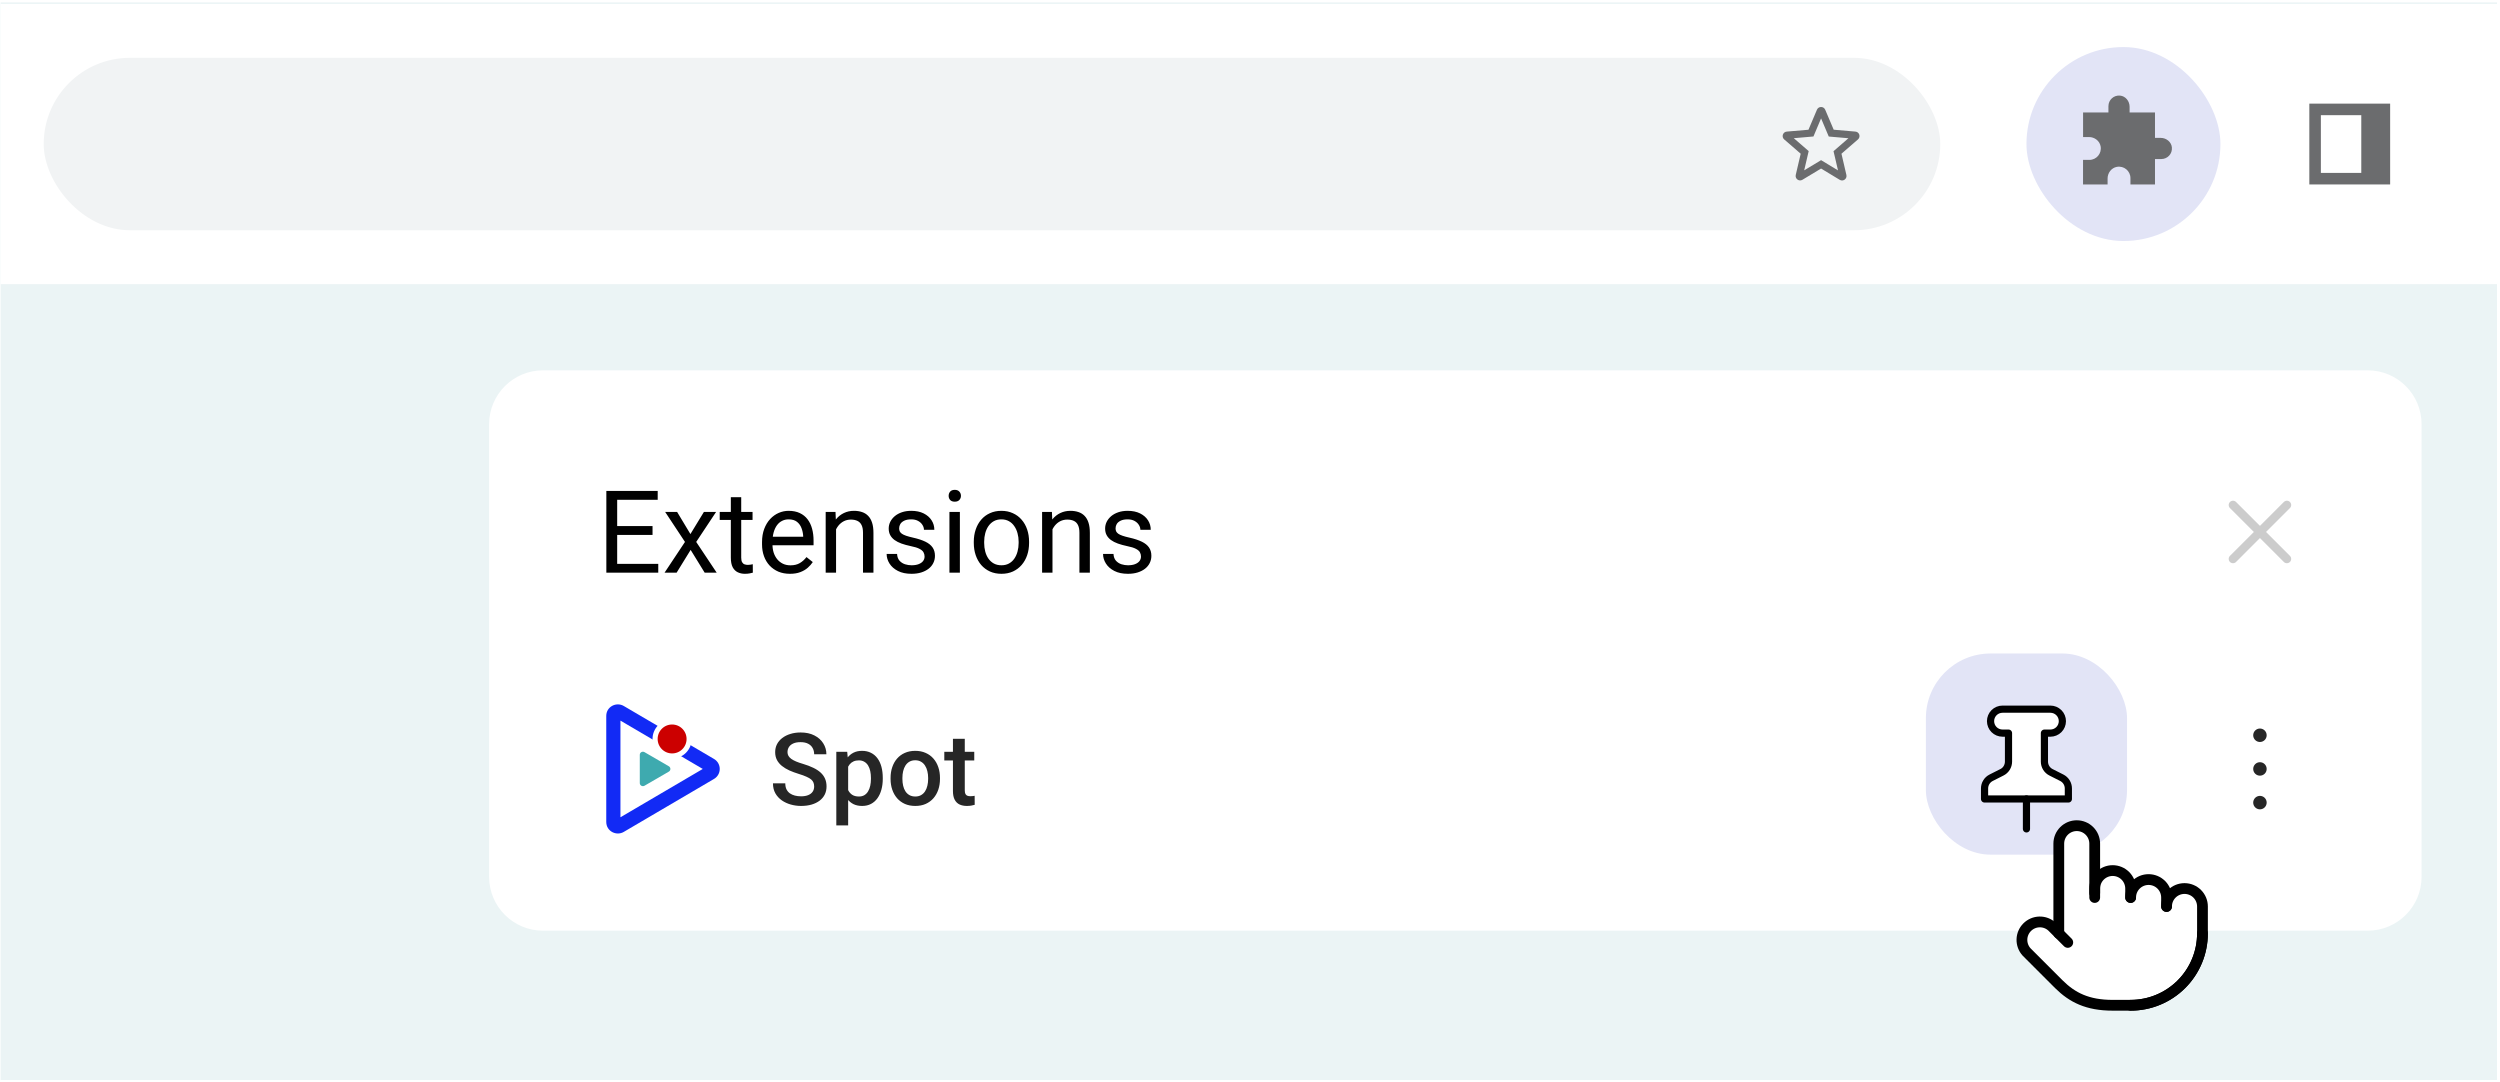 <svg width="522" height="226" viewBox="0 0 522 226" fill="none" xmlns="http://www.w3.org/2000/svg">
<g clip-path="url(#clip0_595_6993)">
<rect width="521.25" height="225" transform="translate(0.125 0.5)" fill="#EBF4F5"/>
<path d="M102.125 88.575C102.125 82.362 107.162 77.325 113.375 77.325H494.375C500.588 77.325 505.625 82.362 505.625 88.575V183.075C505.625 189.289 500.588 194.325 494.375 194.325H113.375C107.162 194.325 102.125 189.289 102.125 183.075V88.575Z" fill="white"/>
<path d="M137.445 117.736V119.575H128.41V117.736H137.445ZM128.867 102.513V119.575H126.605V102.513H128.867ZM136.25 109.849V111.689H128.41V109.849H136.25ZM137.328 102.513V104.365H128.41V102.513H137.328ZM141.383 106.896L144.16 111.513L146.973 106.896H149.516L145.367 113.154L149.645 119.575H147.137L144.207 114.818L141.277 119.575H138.758L143.023 113.154L138.887 106.896H141.383ZM157.133 106.896V108.56H150.277V106.896H157.133ZM152.598 103.814H154.766V116.435C154.766 116.865 154.832 117.189 154.965 117.407C155.098 117.626 155.27 117.771 155.48 117.841C155.691 117.911 155.918 117.947 156.16 117.947C156.34 117.947 156.527 117.931 156.723 117.9C156.926 117.861 157.078 117.829 157.18 117.806L157.191 119.575C157.02 119.63 156.793 119.681 156.512 119.728C156.238 119.782 155.906 119.81 155.516 119.81C154.984 119.81 154.496 119.704 154.051 119.493C153.605 119.282 153.25 118.931 152.984 118.439C152.727 117.939 152.598 117.267 152.598 116.423V103.814ZM164.938 119.81C164.055 119.81 163.254 119.661 162.535 119.365C161.824 119.06 161.211 118.634 160.695 118.087C160.188 117.54 159.797 116.892 159.523 116.142C159.25 115.392 159.113 114.572 159.113 113.681V113.189C159.113 112.157 159.266 111.24 159.57 110.435C159.875 109.622 160.289 108.935 160.812 108.372C161.336 107.81 161.93 107.384 162.594 107.095C163.258 106.806 163.945 106.661 164.656 106.661C165.562 106.661 166.344 106.818 167 107.13C167.664 107.443 168.207 107.88 168.629 108.443C169.051 108.997 169.363 109.654 169.566 110.411C169.77 111.161 169.871 111.982 169.871 112.872V113.845H160.402V112.075H167.703V111.911C167.672 111.349 167.555 110.802 167.352 110.271C167.156 109.74 166.844 109.302 166.414 108.958C165.984 108.615 165.398 108.443 164.656 108.443C164.164 108.443 163.711 108.548 163.297 108.759C162.883 108.962 162.527 109.267 162.23 109.673C161.934 110.079 161.703 110.575 161.539 111.161C161.375 111.747 161.293 112.423 161.293 113.189V113.681C161.293 114.282 161.375 114.849 161.539 115.38C161.711 115.904 161.957 116.365 162.277 116.763C162.605 117.161 163 117.474 163.461 117.7C163.93 117.927 164.461 118.04 165.055 118.04C165.82 118.04 166.469 117.884 167 117.572C167.531 117.259 167.996 116.841 168.395 116.318L169.707 117.361C169.434 117.775 169.086 118.169 168.664 118.544C168.242 118.919 167.723 119.224 167.105 119.458C166.496 119.693 165.773 119.81 164.938 119.81ZM174.57 109.603V119.575H172.402V106.896H174.453L174.57 109.603ZM174.055 112.755L173.152 112.72C173.16 111.853 173.289 111.052 173.539 110.318C173.789 109.575 174.141 108.931 174.594 108.384C175.047 107.837 175.586 107.415 176.211 107.118C176.844 106.814 177.543 106.661 178.309 106.661C178.934 106.661 179.496 106.747 179.996 106.919C180.496 107.083 180.922 107.349 181.273 107.716C181.633 108.083 181.906 108.56 182.094 109.146C182.281 109.724 182.375 110.431 182.375 111.267V119.575H180.195V111.243C180.195 110.579 180.098 110.048 179.902 109.65C179.707 109.243 179.422 108.95 179.047 108.771C178.672 108.583 178.211 108.49 177.664 108.49C177.125 108.49 176.633 108.603 176.188 108.829C175.75 109.056 175.371 109.368 175.051 109.767C174.738 110.165 174.492 110.622 174.312 111.138C174.141 111.646 174.055 112.185 174.055 112.755ZM193.051 116.212C193.051 115.9 192.98 115.611 192.84 115.345C192.707 115.072 192.43 114.825 192.008 114.607C191.594 114.38 190.969 114.185 190.133 114.021C189.43 113.872 188.793 113.697 188.223 113.493C187.66 113.29 187.18 113.044 186.781 112.755C186.391 112.466 186.09 112.126 185.879 111.736C185.668 111.345 185.562 110.888 185.562 110.365C185.562 109.865 185.672 109.392 185.891 108.947C186.117 108.501 186.434 108.107 186.84 107.763C187.254 107.419 187.75 107.15 188.328 106.954C188.906 106.759 189.551 106.661 190.262 106.661C191.277 106.661 192.145 106.841 192.863 107.2C193.582 107.56 194.133 108.04 194.516 108.642C194.898 109.236 195.09 109.896 195.09 110.622H192.922C192.922 110.271 192.816 109.931 192.605 109.603C192.402 109.267 192.102 108.99 191.703 108.771C191.312 108.552 190.832 108.443 190.262 108.443C189.66 108.443 189.172 108.536 188.797 108.724C188.43 108.904 188.16 109.134 187.988 109.415C187.824 109.697 187.742 109.993 187.742 110.306C187.742 110.54 187.781 110.751 187.859 110.939C187.945 111.118 188.094 111.286 188.305 111.443C188.516 111.591 188.812 111.732 189.195 111.865C189.578 111.997 190.066 112.13 190.66 112.263C191.699 112.497 192.555 112.779 193.227 113.107C193.898 113.435 194.398 113.837 194.727 114.314C195.055 114.79 195.219 115.368 195.219 116.048C195.219 116.603 195.102 117.111 194.867 117.572C194.641 118.032 194.309 118.431 193.871 118.767C193.441 119.095 192.926 119.353 192.324 119.54C191.73 119.72 191.062 119.81 190.32 119.81C189.203 119.81 188.258 119.611 187.484 119.212C186.711 118.814 186.125 118.298 185.727 117.665C185.328 117.032 185.129 116.365 185.129 115.661H187.309C187.34 116.255 187.512 116.728 187.824 117.079C188.137 117.423 188.52 117.669 188.973 117.818C189.426 117.958 189.875 118.029 190.32 118.029C190.914 118.029 191.41 117.95 191.809 117.794C192.215 117.638 192.523 117.423 192.734 117.15C192.945 116.876 193.051 116.564 193.051 116.212ZM200.422 106.896V119.575H198.242V106.896H200.422ZM198.078 103.532C198.078 103.181 198.184 102.884 198.395 102.642C198.613 102.4 198.934 102.279 199.355 102.279C199.77 102.279 200.086 102.4 200.305 102.642C200.531 102.884 200.645 103.181 200.645 103.532C200.645 103.868 200.531 104.157 200.305 104.4C200.086 104.634 199.77 104.751 199.355 104.751C198.934 104.751 198.613 104.634 198.395 104.4C198.184 104.157 198.078 103.868 198.078 103.532ZM203.328 113.376V113.107C203.328 112.193 203.461 111.345 203.727 110.564C203.992 109.775 204.375 109.091 204.875 108.513C205.375 107.927 205.98 107.474 206.691 107.154C207.402 106.825 208.199 106.661 209.082 106.661C209.973 106.661 210.773 106.825 211.484 107.154C212.203 107.474 212.812 107.927 213.312 108.513C213.82 109.091 214.207 109.775 214.473 110.564C214.738 111.345 214.871 112.193 214.871 113.107V113.376C214.871 114.29 214.738 115.138 214.473 115.919C214.207 116.7 213.82 117.384 213.312 117.97C212.812 118.548 212.207 119.001 211.496 119.329C210.793 119.65 209.996 119.81 209.105 119.81C208.215 119.81 207.414 119.65 206.703 119.329C205.992 119.001 205.383 118.548 204.875 117.97C204.375 117.384 203.992 116.7 203.727 115.919C203.461 115.138 203.328 114.29 203.328 113.376ZM205.496 113.107V113.376C205.496 114.009 205.57 114.607 205.719 115.169C205.867 115.724 206.09 116.216 206.387 116.646C206.691 117.075 207.07 117.415 207.523 117.665C207.977 117.907 208.504 118.029 209.105 118.029C209.699 118.029 210.219 117.907 210.664 117.665C211.117 117.415 211.492 117.075 211.789 116.646C212.086 116.216 212.309 115.724 212.457 115.169C212.613 114.607 212.691 114.009 212.691 113.376V113.107C212.691 112.482 212.613 111.892 212.457 111.337C212.309 110.775 212.082 110.279 211.777 109.849C211.48 109.411 211.105 109.068 210.652 108.818C210.207 108.568 209.684 108.443 209.082 108.443C208.488 108.443 207.965 108.568 207.512 108.818C207.066 109.068 206.691 109.411 206.387 109.849C206.09 110.279 205.867 110.775 205.719 111.337C205.57 111.892 205.496 112.482 205.496 113.107ZM219.758 109.603V119.575H217.59V106.896H219.641L219.758 109.603ZM219.242 112.755L218.34 112.72C218.348 111.853 218.477 111.052 218.727 110.318C218.977 109.575 219.328 108.931 219.781 108.384C220.234 107.837 220.773 107.415 221.398 107.118C222.031 106.814 222.73 106.661 223.496 106.661C224.121 106.661 224.684 106.747 225.184 106.919C225.684 107.083 226.109 107.349 226.461 107.716C226.82 108.083 227.094 108.56 227.281 109.146C227.469 109.724 227.562 110.431 227.562 111.267V119.575H225.383V111.243C225.383 110.579 225.285 110.048 225.09 109.65C224.895 109.243 224.609 108.95 224.234 108.771C223.859 108.583 223.398 108.49 222.852 108.49C222.312 108.49 221.82 108.603 221.375 108.829C220.938 109.056 220.559 109.368 220.238 109.767C219.926 110.165 219.68 110.622 219.5 111.138C219.328 111.646 219.242 112.185 219.242 112.755ZM238.238 116.212C238.238 115.9 238.168 115.611 238.027 115.345C237.895 115.072 237.617 114.825 237.195 114.607C236.781 114.38 236.156 114.185 235.32 114.021C234.617 113.872 233.98 113.697 233.41 113.493C232.848 113.29 232.367 113.044 231.969 112.755C231.578 112.466 231.277 112.126 231.066 111.736C230.855 111.345 230.75 110.888 230.75 110.365C230.75 109.865 230.859 109.392 231.078 108.947C231.305 108.501 231.621 108.107 232.027 107.763C232.441 107.419 232.938 107.15 233.516 106.954C234.094 106.759 234.738 106.661 235.449 106.661C236.465 106.661 237.332 106.841 238.051 107.2C238.77 107.56 239.32 108.04 239.703 108.642C240.086 109.236 240.277 109.896 240.277 110.622H238.109C238.109 110.271 238.004 109.931 237.793 109.603C237.59 109.267 237.289 108.99 236.891 108.771C236.5 108.552 236.02 108.443 235.449 108.443C234.848 108.443 234.359 108.536 233.984 108.724C233.617 108.904 233.348 109.134 233.176 109.415C233.012 109.697 232.93 109.993 232.93 110.306C232.93 110.54 232.969 110.751 233.047 110.939C233.133 111.118 233.281 111.286 233.492 111.443C233.703 111.591 234 111.732 234.383 111.865C234.766 111.997 235.254 112.13 235.848 112.263C236.887 112.497 237.742 112.779 238.414 113.107C239.086 113.435 239.586 113.837 239.914 114.314C240.242 114.79 240.406 115.368 240.406 116.048C240.406 116.603 240.289 117.111 240.055 117.572C239.828 118.032 239.496 118.431 239.059 118.767C238.629 119.095 238.113 119.353 237.512 119.54C236.918 119.72 236.25 119.81 235.508 119.81C234.391 119.81 233.445 119.611 232.672 119.212C231.898 118.814 231.312 118.298 230.914 117.665C230.516 117.032 230.316 116.365 230.316 115.661H232.496C232.527 116.255 232.699 116.728 233.012 117.079C233.324 117.423 233.707 117.669 234.16 117.818C234.613 117.958 235.062 118.029 235.508 118.029C236.102 118.029 236.598 117.95 236.996 117.794C237.402 117.638 237.711 117.423 237.922 117.15C238.133 116.876 238.238 116.564 238.238 116.212Z" fill="black"/>
<g opacity="0.2">
<path d="M477.5 105.45L466.25 116.7" stroke="black" stroke-width="1.8" stroke-linecap="round" stroke-linejoin="round"/>
<path d="M466.25 105.45L477.5 116.7" stroke="black" stroke-width="1.8" stroke-linecap="round" stroke-linejoin="round"/>
</g>
<path d="M128.352 172.564V149.254L148.678 160.816L128.352 172.564Z" fill="white"/>
<path d="M146.74 160.555L129.549 150.466V170.644L146.74 160.555ZM149.086 158.47C149.825 158.898 150.281 159.693 150.281 160.555C150.281 161.417 149.825 162.213 149.086 162.641L130.239 173.704C128.699 174.609 126.587 173.575 126.587 171.618V149.492C126.587 147.535 128.699 146.502 130.239 147.407L149.086 158.47Z" fill="#122AF5"/>
<path d="M139.656 159.999C139.855 160.113 139.978 160.325 139.978 160.555C139.978 160.785 139.855 160.997 139.656 161.111L134.573 164.061C134.157 164.303 133.588 164.027 133.588 163.505V157.605C133.588 157.083 134.157 156.807 134.573 157.049L139.656 159.999Z" fill="#3EAAAF"/>
<g filter="url(#filter0_d_595_6993)">
<circle cx="140.336" cy="153.408" r="3.553" fill="#CC0000"/>
<circle cx="140.336" cy="153.408" r="3.553" stroke="white" stroke-width="1.067"/>
</g>
<g clip-path="url(#clip1_595_6993)">
<path d="M169.997 164.23C169.997 163.923 169.949 163.649 169.854 163.41C169.765 163.171 169.604 162.952 169.372 162.754C169.139 162.555 168.811 162.364 168.387 162.179C167.97 161.988 167.437 161.793 166.788 161.595C166.077 161.376 165.42 161.134 164.819 160.867C164.224 160.594 163.705 160.279 163.26 159.924C162.816 159.561 162.471 159.148 162.225 158.683C161.979 158.211 161.855 157.668 161.855 157.052C161.855 156.444 161.982 155.89 162.235 155.391C162.495 154.892 162.86 154.462 163.332 154.099C163.811 153.73 164.375 153.447 165.024 153.248C165.673 153.043 166.391 152.941 167.177 152.941C168.285 152.941 169.238 153.146 170.038 153.556C170.845 153.966 171.463 154.516 171.894 155.207C172.332 155.897 172.55 156.659 172.55 157.493H169.997C169.997 157.001 169.891 156.567 169.679 156.191C169.474 155.808 169.16 155.508 168.736 155.289C168.319 155.07 167.789 154.961 167.146 154.961C166.538 154.961 166.032 155.053 165.629 155.238C165.226 155.422 164.925 155.672 164.727 155.986C164.528 156.301 164.429 156.656 164.429 157.052C164.429 157.333 164.494 157.589 164.624 157.822C164.754 158.047 164.952 158.259 165.219 158.457C165.485 158.649 165.82 158.83 166.224 159.001C166.627 159.172 167.102 159.336 167.649 159.493C168.476 159.739 169.197 160.012 169.813 160.313C170.428 160.607 170.94 160.942 171.351 161.318C171.761 161.694 172.068 162.121 172.273 162.6C172.479 163.072 172.581 163.608 172.581 164.21C172.581 164.839 172.455 165.406 172.202 165.912C171.949 166.411 171.586 166.838 171.115 167.194C170.65 167.542 170.089 167.812 169.433 168.004C168.784 168.188 168.059 168.281 167.259 168.281C166.542 168.281 165.834 168.185 165.137 167.993C164.446 167.802 163.817 167.511 163.25 167.122C162.683 166.725 162.231 166.233 161.896 165.645C161.562 165.051 161.394 164.357 161.394 163.564H163.968C163.968 164.049 164.05 164.463 164.214 164.804C164.385 165.146 164.621 165.427 164.921 165.645C165.222 165.857 165.571 166.014 165.967 166.117C166.371 166.219 166.801 166.271 167.259 166.271C167.861 166.271 168.363 166.185 168.767 166.014C169.177 165.844 169.484 165.604 169.689 165.297C169.895 164.989 169.997 164.634 169.997 164.23ZM177.093 159.114V172.341H174.622V156.981H176.898L177.093 159.114ZM184.322 162.426V162.641C184.322 163.448 184.226 164.196 184.035 164.886C183.85 165.57 183.573 166.168 183.204 166.681C182.842 167.187 182.394 167.58 181.861 167.86C181.328 168.14 180.712 168.281 180.015 168.281C179.325 168.281 178.72 168.154 178.2 167.901C177.688 167.641 177.253 167.276 176.898 166.804C176.542 166.332 176.255 165.779 176.037 165.143C175.825 164.5 175.674 163.796 175.585 163.031V162.2C175.674 161.386 175.825 160.648 176.037 159.985C176.255 159.322 176.542 158.751 176.898 158.273C177.253 157.794 177.688 157.425 178.2 157.165C178.713 156.906 179.311 156.776 179.995 156.776C180.692 156.776 181.311 156.912 181.851 157.186C182.391 157.452 182.845 157.835 183.214 158.334C183.583 158.826 183.86 159.421 184.045 160.118C184.229 160.809 184.322 161.578 184.322 162.426ZM181.851 162.641V162.426C181.851 161.913 181.803 161.438 181.707 161C181.611 160.556 181.461 160.166 181.256 159.831C181.051 159.496 180.788 159.237 180.466 159.052C180.152 158.861 179.772 158.765 179.328 158.765C178.891 158.765 178.515 158.84 178.2 158.99C177.886 159.134 177.623 159.336 177.411 159.595C177.199 159.855 177.035 160.159 176.918 160.508C176.802 160.85 176.72 161.222 176.672 161.626V163.615C176.754 164.107 176.895 164.558 177.093 164.969C177.291 165.379 177.571 165.707 177.934 165.953C178.303 166.192 178.774 166.312 179.349 166.312C179.793 166.312 180.172 166.216 180.487 166.025C180.801 165.833 181.058 165.57 181.256 165.235C181.461 164.893 181.611 164.5 181.707 164.056C181.803 163.612 181.851 163.14 181.851 162.641ZM185.952 162.651V162.415C185.952 161.615 186.068 160.874 186.301 160.19C186.533 159.5 186.868 158.902 187.306 158.396C187.75 157.883 188.29 157.487 188.926 157.206C189.568 156.919 190.293 156.776 191.1 156.776C191.913 156.776 192.638 156.919 193.273 157.206C193.916 157.487 194.459 157.883 194.904 158.396C195.348 158.902 195.687 159.5 195.919 160.19C196.151 160.874 196.268 161.615 196.268 162.415V162.651C196.268 163.451 196.151 164.193 195.919 164.876C195.687 165.56 195.348 166.158 194.904 166.671C194.459 167.177 193.919 167.573 193.284 167.86C192.648 168.14 191.927 168.281 191.12 168.281C190.307 168.281 189.579 168.14 188.936 167.86C188.3 167.573 187.76 167.177 187.316 166.671C186.872 166.158 186.533 165.56 186.301 164.876C186.068 164.193 185.952 163.451 185.952 162.651ZM188.423 162.415V162.651C188.423 163.15 188.475 163.622 188.577 164.066C188.68 164.51 188.84 164.9 189.059 165.235C189.278 165.57 189.558 165.833 189.9 166.025C190.242 166.216 190.648 166.312 191.12 166.312C191.578 166.312 191.975 166.216 192.31 166.025C192.651 165.833 192.932 165.57 193.15 165.235C193.369 164.9 193.53 164.51 193.632 164.066C193.742 163.622 193.796 163.15 193.796 162.651V162.415C193.796 161.923 193.742 161.458 193.632 161.021C193.53 160.576 193.366 160.183 193.14 159.842C192.921 159.5 192.641 159.233 192.299 159.042C191.964 158.844 191.564 158.744 191.1 158.744C190.635 158.744 190.231 158.844 189.89 159.042C189.555 159.233 189.278 159.5 189.059 159.842C188.84 160.183 188.68 160.576 188.577 161.021C188.475 161.458 188.423 161.923 188.423 162.415ZM203.425 156.981V158.785H197.17V156.981H203.425ZM198.975 154.263H201.446V165.01C201.446 165.351 201.494 165.615 201.589 165.799C201.692 165.977 201.832 166.096 202.01 166.158C202.188 166.219 202.396 166.25 202.635 166.25C202.806 166.25 202.97 166.24 203.127 166.219C203.285 166.199 203.411 166.178 203.507 166.158L203.517 168.045C203.312 168.106 203.073 168.161 202.799 168.209C202.533 168.257 202.225 168.281 201.876 168.281C201.309 168.281 200.807 168.181 200.369 167.983C199.932 167.778 199.59 167.447 199.344 166.989C199.098 166.531 198.975 165.922 198.975 165.163V154.263Z" fill="black" fill-opacity="0.85"/>
</g>
<rect x="402.125" y="136.45" width="42" height="42" rx="13.5" fill="#E2E4F6"/>
<path d="M431.654 166.561H414.705L413.959 162.9L416.468 161.747L419.247 159.035V152.526H417.01L415.112 150.763L416.468 147.916H430.028V151.78L427.383 153.204V160.052L431.654 162.9V166.561Z" fill="white"/>
<path d="M423.125 166.825V173.075" stroke="black" stroke-width="1.5" stroke-linecap="round" stroke-linejoin="round"/>
<path d="M414.375 166.825H431.875V164.625C431.875 164.16 431.745 163.705 431.5 163.309C431.255 162.914 430.904 162.595 430.487 162.388L428.263 161.263C427.846 161.056 427.495 160.737 427.25 160.342C427.005 159.946 426.875 159.491 426.875 159.025V153.075H428.125C428.788 153.075 429.424 152.812 429.893 152.343C430.362 151.874 430.625 151.238 430.625 150.575C430.625 149.912 430.362 149.277 429.893 148.808C429.424 148.339 428.788 148.075 428.125 148.075H418.125C417.462 148.075 416.826 148.339 416.357 148.808C415.888 149.277 415.625 149.912 415.625 150.575C415.625 151.238 415.888 151.874 416.357 152.343C416.826 152.812 417.462 153.075 418.125 153.075H419.375V159.025C419.375 159.491 419.245 159.946 419 160.342C418.755 160.737 418.404 161.056 417.987 161.263L415.763 162.388C415.346 162.595 414.995 162.914 414.75 163.309C414.505 163.705 414.375 164.16 414.375 164.625V166.825Z" stroke="black" stroke-width="1.5" stroke-linecap="round" stroke-linejoin="round"/>
<path d="M470.469 153.522C470.469 153.895 470.617 154.253 470.881 154.516C471.144 154.78 471.502 154.928 471.875 154.928C472.248 154.928 472.606 154.78 472.869 154.516C473.133 154.253 473.281 153.895 473.281 153.522C473.281 153.149 473.133 152.791 472.869 152.528C472.606 152.264 472.248 152.116 471.875 152.116C471.502 152.116 471.144 152.264 470.881 152.528C470.617 152.791 470.469 153.149 470.469 153.522ZM470.469 160.553C470.469 160.926 470.617 161.284 470.881 161.548C471.144 161.811 471.502 161.959 471.875 161.959C472.248 161.959 472.606 161.811 472.869 161.548C473.133 161.284 473.281 160.926 473.281 160.553C473.281 160.18 473.133 159.823 472.869 159.559C472.606 159.295 472.248 159.147 471.875 159.147C471.502 159.147 471.144 159.295 470.881 159.559C470.617 159.823 470.469 160.18 470.469 160.553V160.553ZM470.469 167.584C470.469 167.957 470.617 168.315 470.881 168.579C471.144 168.843 471.502 168.991 471.875 168.991C472.248 168.991 472.606 168.843 472.869 168.579C473.133 168.315 473.281 167.957 473.281 167.584C473.281 167.212 473.133 166.854 472.869 166.59C472.606 166.326 472.248 166.178 471.875 166.178C471.502 166.178 471.144 166.326 470.881 166.59C470.617 166.854 470.469 167.212 470.469 167.584V167.584Z" fill="black" fill-opacity="0.85"/>
<path d="M428.009 192.78L430.708 195.726L429.973 184.68L430.708 173.633L434.023 172.774L436.723 173.633L437.951 182.716H441.387L444.456 183.33L445.806 184.68L450.224 183.33L453.047 186.275H455.502H459.675V189.957V199.163L455.502 206.404L445.806 210.332L434.759 209.35L425.922 202.231L422.363 195.726L424.327 192.78H428.009Z" fill="white"/>
<path d="M459.875 194.9C459.875 198.878 458.295 202.693 455.482 205.507C452.669 208.32 448.853 209.9 444.875 209.9" stroke="black" stroke-width="2.25" stroke-linecap="round" stroke-linejoin="round"/>
<path d="M452.375 189.275V187.4C452.375 186.405 451.98 185.452 451.277 184.748C450.573 184.045 449.62 183.65 448.625 183.65C447.63 183.65 446.677 184.045 445.973 184.748C445.27 185.452 444.875 186.405 444.875 187.4" stroke="black" stroke-width="2.25" stroke-linecap="round" stroke-linejoin="round"/>
<path d="M444.875 187.4V185.525C444.875 184.53 444.48 183.577 443.777 182.873C443.073 182.17 442.12 181.775 441.125 181.775C440.13 181.775 439.177 182.17 438.473 182.873C437.77 183.577 437.375 184.53 437.375 185.525V187.4" stroke="black" stroke-width="2.25" stroke-linecap="round" stroke-linejoin="round"/>
<path d="M437.375 186.462V176.15C437.375 175.155 436.98 174.202 436.277 173.498C435.573 172.795 434.62 172.4 433.625 172.4C432.63 172.4 431.677 172.795 430.973 173.498C430.27 174.202 429.875 175.155 429.875 176.15V194.9" stroke="black" stroke-width="2.25" stroke-linecap="round" stroke-linejoin="round"/>
<path d="M452.376 189.275C452.376 188.28 452.771 187.327 453.474 186.623C454.177 185.92 455.131 185.525 456.126 185.525C457.12 185.525 458.074 185.92 458.777 186.623C459.481 187.327 459.876 188.28 459.876 189.275V194.9C459.876 198.878 458.295 202.693 455.482 205.507C452.669 208.32 448.854 209.9 444.876 209.9H441.126C435.876 209.9 432.688 208.287 429.894 205.512L423.144 198.762C422.499 198.048 422.154 197.113 422.179 196.15C422.204 195.188 422.599 194.272 423.281 193.593C423.963 192.913 424.88 192.522 425.842 192.5C426.805 192.478 427.738 192.827 428.451 193.475L431.751 196.775" stroke="black" stroke-width="2.25" stroke-linecap="round" stroke-linejoin="round"/>
<rect width="531" height="58.5" transform="translate(-8.875 0.825)" fill="white"/>
<rect x="9.125" y="12.075" width="396" height="36" rx="18" fill="#F1F3F4"/>
<path d="M387.413 27.476L382.875 27.082L381.103 22.911C380.785 22.151 379.697 22.151 379.378 22.911L377.607 27.092L373.078 27.476C372.253 27.542 371.916 28.573 372.544 29.117L375.985 32.098L374.953 36.523C374.766 37.329 375.638 37.967 376.35 37.536L380.241 35.192L384.132 37.545C384.844 37.976 385.716 37.339 385.528 36.532L384.497 32.098L387.938 29.117C388.566 28.573 388.238 27.542 387.413 27.476V27.476ZM380.241 33.439L376.716 35.567L377.653 31.554L374.541 28.854L378.647 28.498L380.241 24.72L381.844 28.508L385.95 28.864L382.838 31.564L383.775 35.576L380.241 33.439Z" fill="#6B6C6E"/>
<rect x="423.125" y="9.825" width="40.5" height="40.5" rx="20.25" fill="#E2E4F6"/>
<path d="M451.164 28.791H449.962V23.488H444.659V22.286C444.659 21.128 443.829 20.077 442.68 19.962C441.354 19.829 440.24 20.863 440.24 22.163V23.488H434.946V28.614H436.175C437.333 28.614 438.384 29.392 438.605 30.523C438.897 32.044 437.739 33.387 436.263 33.387H434.938V38.513H440.064V37.276C440.064 36.118 440.841 35.066 441.973 34.845C443.493 34.553 444.836 35.711 444.836 37.187V38.513H449.962V33.21H451.288C452.587 33.21 453.621 32.096 453.489 30.771C453.374 29.622 452.313 28.791 451.164 28.791V28.791Z" fill="#6B6C6E"/>
<path fill-rule="evenodd" clip-rule="evenodd" d="M499.062 21.638H482.188V38.513H499.062V21.638ZM493.036 24.049H484.598V36.102H493.036V24.049Z" fill="#6B6C6E"/>
</g>
<defs>
<filter id="filter0_d_595_6993" x="136.25" y="149.322" width="8.172" height="9.06" filterUnits="userSpaceOnUse" color-interpolation-filters="sRGB">
<feFlood flood-opacity="0" result="BackgroundImageFix"/>
<feColorMatrix in="SourceAlpha" type="matrix" values="0 0 0 0 0 0 0 0 0 0 0 0 0 0 0 0 0 0 127 0" result="hardAlpha"/>
<feOffset dy="0.888"/>
<feComposite in2="hardAlpha" operator="out"/>
<feColorMatrix type="matrix" values="0 0 0 0 0 0 0 0 0 0 0 0 0 0 0 0 0 0 0.25 0"/>
<feBlend mode="normal" in2="BackgroundImageFix" result="effect1_dropShadow_595_6993"/>
<feBlend mode="normal" in="SourceGraphic" in2="effect1_dropShadow_595_6993" result="shape"/>
</filter>
<clipPath id="clip0_595_6993">
<rect width="521.25" height="225" fill="white" transform="translate(0.125 0.5)"/>
</clipPath>
<clipPath id="clip1_595_6993">
<rect width="44" height="45" fill="white" transform="translate(160.625 138.075)"/>
</clipPath>
</defs>
</svg>
